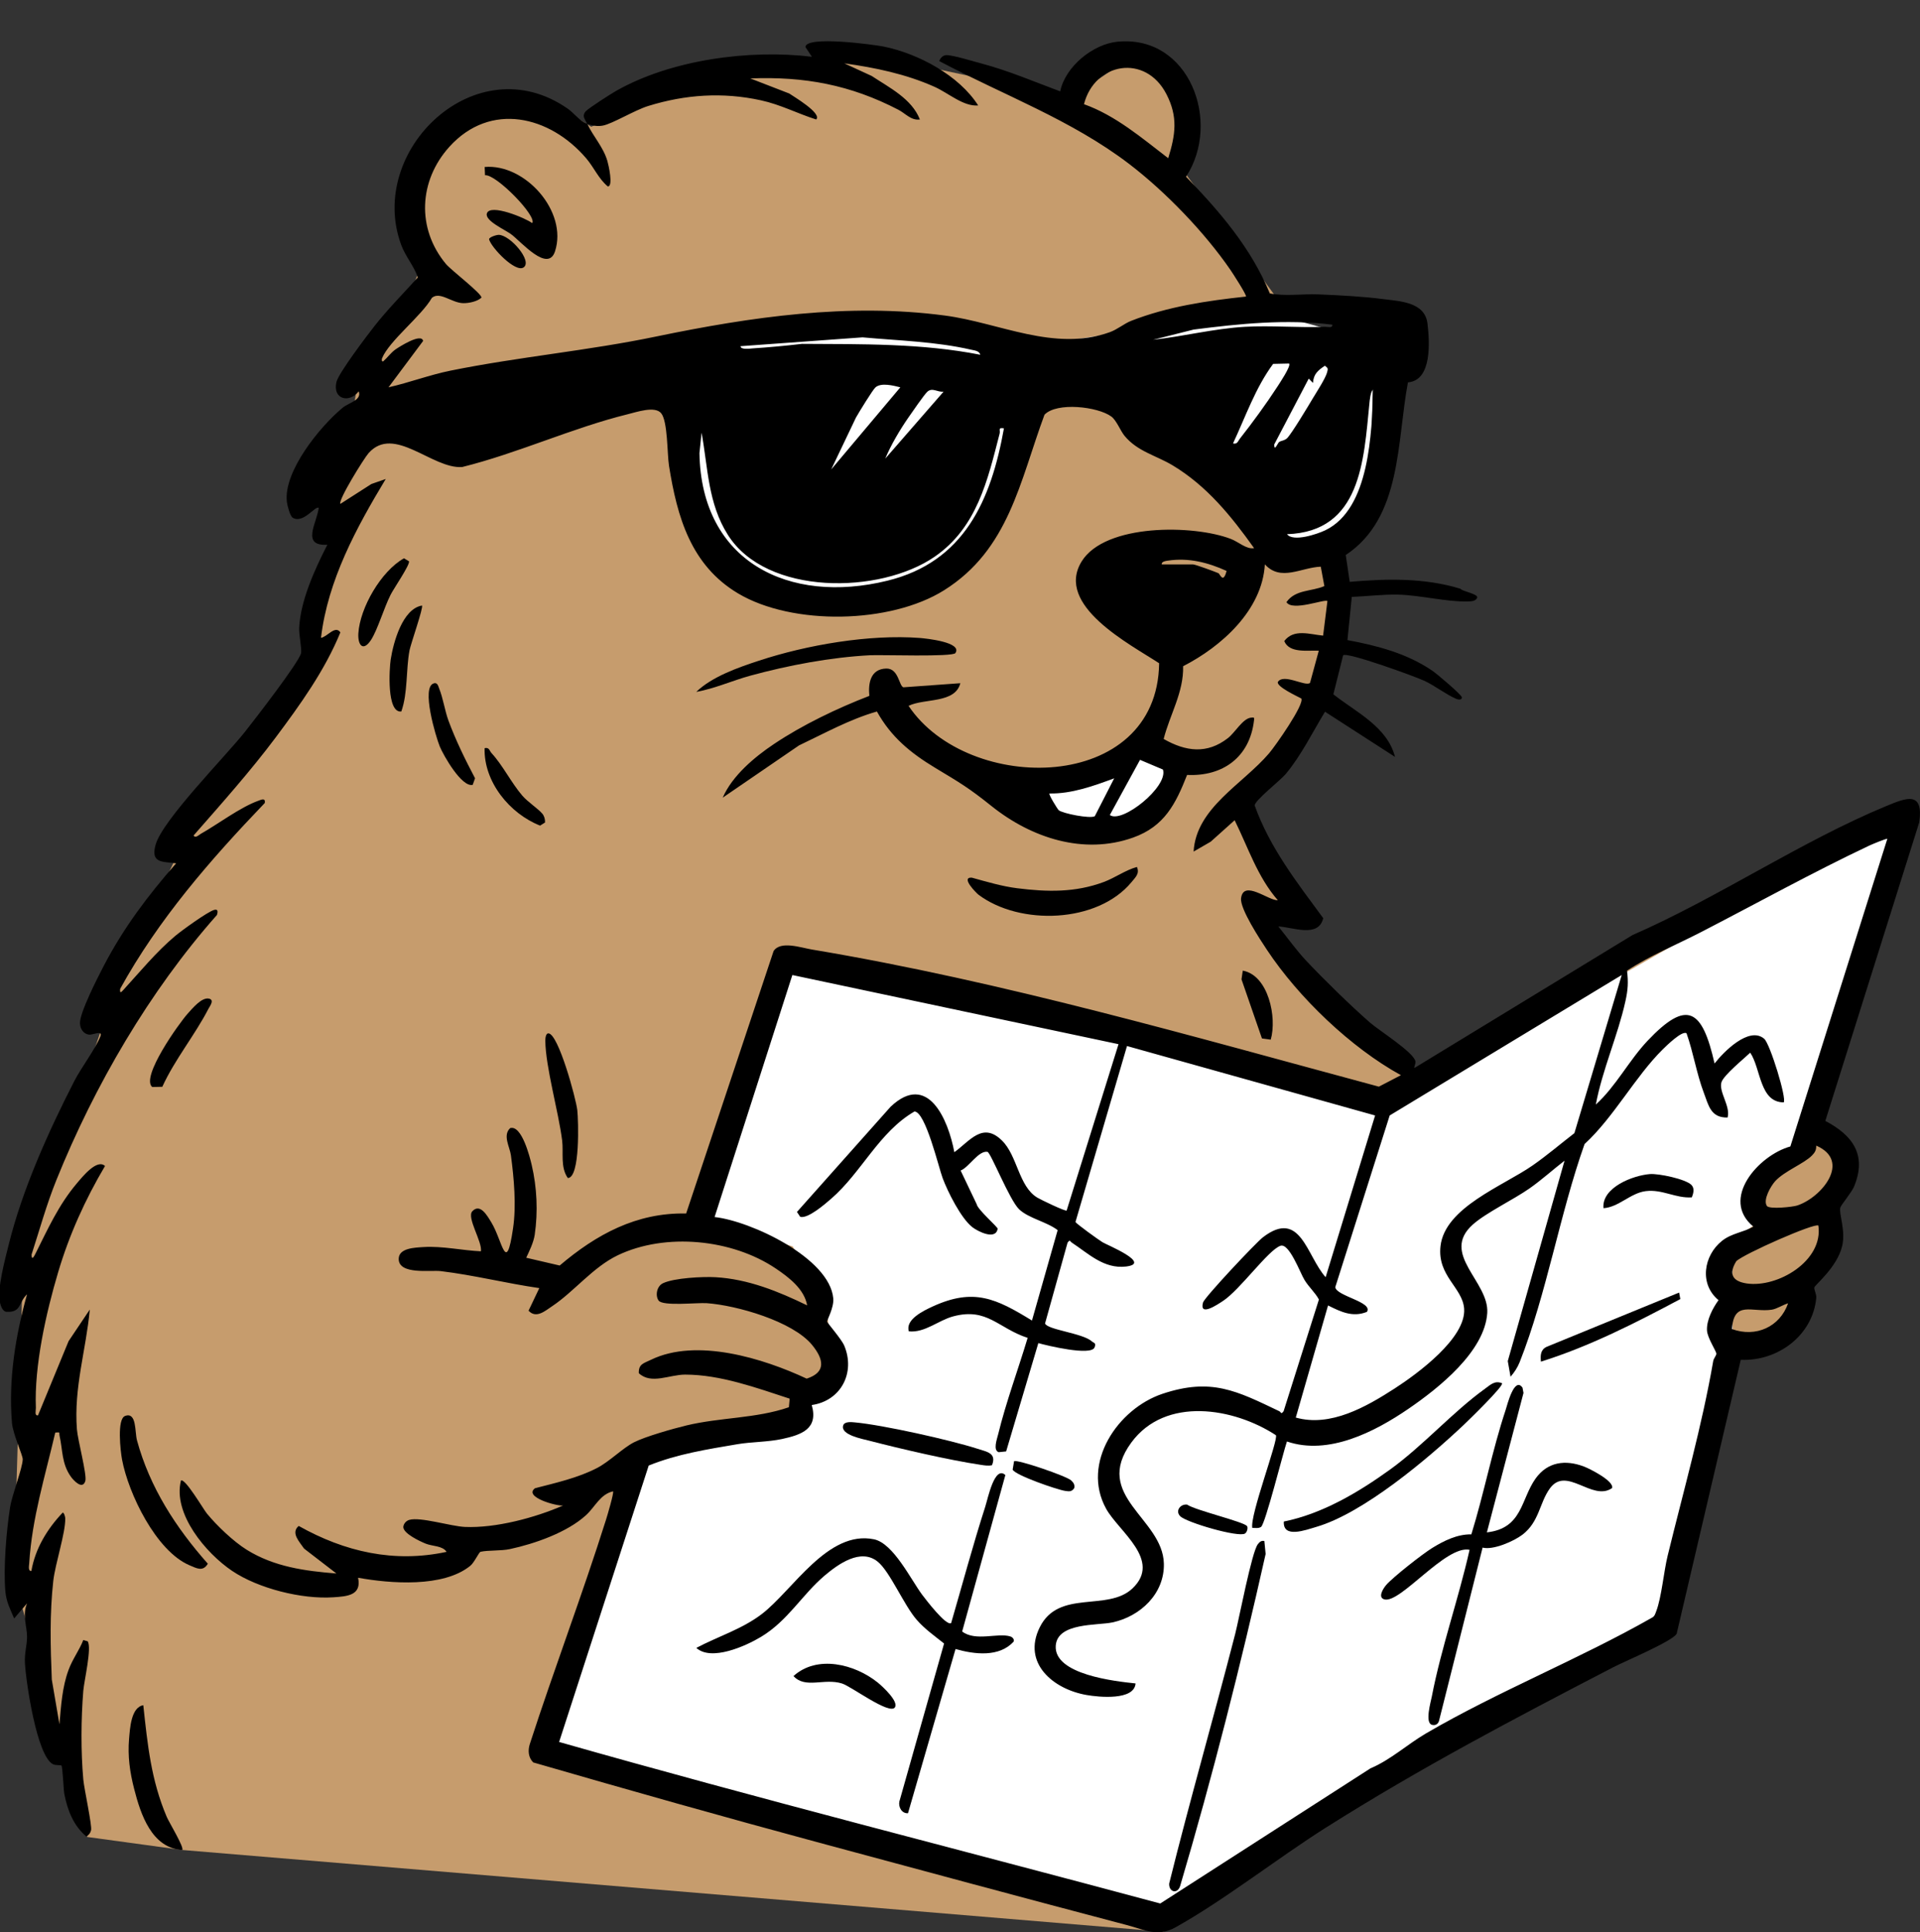 <?xml version="1.0" encoding="UTF-8"?>
<svg xmlns="http://www.w3.org/2000/svg" viewBox="0 0 271.32 272.98">
  <rect x="0" y="0" width="271.32" height="272.98" fill="#333333" stroke="none"/>
  <defs>
    <style>
      .cls-1 {
        fill: #fff;
      }

      .cls-2 {
        fill: #c69c6d;
      }
    </style>
  </defs>
  <g id="Layer_2" data-name="Layer 2">
    <polygon class="cls-2" points="83.55 17.91 78.48 14.81 63.67 16.74 57.81 26.35 59.65 37.15 56.38 45.5 50.72 53.03 44.14 93.03 26.13 118.5 16.94 137.77 3.28 177.62 1.94 222.9 12.03 258.3 12.31 259.52 25.75 261.36 164.4 272.91 192.17 254.06 235.57 230.93 244.79 191.82 254.24 186.16 261.57 165.41 257.01 159.4 270.57 115.55 200.34 151.89 179.35 132.44 182.21 128.53 175.44 114.54 186.6 100.12 190.67 82.96 182.53 44.98 167.35 24.29 168.34 12.56 159.59 8.24 151.36 13.8 121.79 7.49 99.05 11.27 83.55 17.91"/>
  </g>
  <g id="Layer_3" data-name="Layer 3">
    <polygon class="cls-1" points="95.23 49.46 97.06 72.28 110.31 85.64 136.75 80.35 144.29 54.91 155.66 55.63 173.83 69.87 180.08 79.42 193.66 72.66 194.08 48.23 178.25 43.94 148.66 48.44 117.67 47.31 95.23 49.46"/>
    <polygon class="cls-1" points="146.59 112.02 149.75 115.57 156.99 116.27 166.11 112.02 164.66 105.54 146.59 112.02"/>
    <polyline class="cls-1" points="110.11 135.1 98.91 171.96 112.03 176.1 116.95 185.54 117.53 194.49 112.16 199.76 90.39 204.7 77.43 247.15 163.26 269.88 235.94 229.36 244.85 189.83 244.81 180.23 244.85 175.1 249.58 171.96 248.82 167.23 257.19 160.47 268.31 115.34 196.44 156.44 112.03 136.59"/>
    <line class="cls-1" x1="156.84" y1="256.17" x2="158.81" y2="259.16"/>
  </g>
  <g id="Layer_1" data-name="Layer 1">
    <g>
      <path d="M82.98,17.48c-.17-.35-.43-.67-.49-1.07,0-.26.1-.48.27-.67.42-.47,3.54-2.46,4.29-2.89,7.8-4.43,18.89-5.9,27.68-4.83l-.91-1.37c.02-1.66,9.72-.34,11.06-.07,4.88.99,10.65,4.07,13.35,8.32-2.11.17-4.16-1.74-6.2-2.65-4.02-1.79-8.37-2.7-12.72-3.3l3.87,1.78c2.49,1.65,5.67,3.22,6.81,6.15-1.25.17-2.02-.85-3.05-1.38-6.77-3.51-13.24-4.72-20.91-4.42l5.5,2.13c.53.38,4.67,2.79,3.81,3.67-2.68-.85-5.02-2.1-7.82-2.71-5.39-1.18-10.67-.82-15.91.8-1.92.59-5.03,2.5-6.4,2.77-.77.15-1.5.01-2.22-.24.83,1.77,2.26,3.26,2.84,5.24.15.5.87,3.62.06,3.6-1.31-1.09-1.95-2.68-3.05-3.97-5.14-6.02-13.55-8.04-19.34-1.63-4.32,4.79-4.66,11.54-.48,16.56.75.89,5.13,4.23,5.01,4.75-.57.55-1.81.8-2.58.78-1.63-.04-3.29-1.71-4.42-.75-1.46,2.56-6.01,6.04-7.04,8.53-.06.14-.08.5.15.45.59-.51,1.08-1.21,1.7-1.66.48-.34,3.72-2.43,3.95-1.23l-4.89,6.55c2.95-.67,5.81-1.76,8.78-2.36,9.63-1.95,19.4-2.81,29.06-4.82,13.36-2.77,27.13-4.77,40.79-2.96,7.68,1.01,15.46,5.17,23.3,2.35,1.06-.38,2.05-1.22,2.99-1.59,5.17-2.03,10.75-2.85,16.25-3.44.16-.17-1.91-3.35-2.19-3.76-3.66-5.33-9.19-11.06-14.32-14.98-8.16-6.23-17.82-9.75-26.83-14.53.14-.43.52-.83,1-.84.92-.02,3.81.88,4.93,1.17,3.84,1.02,7.45,2.57,11.16,3.95.71-3.49,4.61-6.68,8.1-7.02,10.2-.98,14.71,11.4,9.68,19.08,4.77,4.92,9.2,10.07,11.84,16.48,2.08.44,4.61.05,6.87.14,2.88.12,6.25.29,9.1.66,2.36.31,5.95.39,6.31,3.46.31,2.61.66,8.03-2.76,8.31-1.59,8.35-.84,19.13-8.79,24.39l.56,3.79c5.21-.45,10.6-.58,15.65.98.28.39,2.63.73,2.35,1.3-.24.49-.9.48-1.37.49-2.91.08-6.71-.89-9.76-.96-2.22-.05-4.37.23-6.58.32l-.61,6.1c4.25.8,8.38,1.87,12,4.33.62.42,4.15,3.4,4.17,3.76s-.41.37-.8.21c-1.4-.59-3.02-1.86-4.48-2.54-1.35-.63-10.98-4.13-11.5-3.61l-1.38,5.51c3.19,2.52,7.63,4.58,8.71,8.84l-9.89-6.38c-1.77,2.91-3.36,6.17-5.55,8.8-.76.91-4.38,3.73-4.39,4.44,2.12,5.95,6,10.91,9.69,15.93-.68,2.83-4.29,1.26-6.34,1.17,1.29,1.59,2.57,3.4,3.97,4.88,2.49,2.64,6.27,6.34,8.99,8.71,1.31,1.14,6.08,4.12,6.41,5.45.07.3-.24.84-.14.95l30.82-18.78c12.01-5.24,23.81-13.24,35.82-18.21,2.89-1.2,5.31-2.18,4.7,2.26l-13.28,42.21c3.9,2.04,5.91,4.85,4.05,9.3-.32.77-1.86,2.62-1.94,2.96-.2.87.79,3.24.27,5.42-.72,3.01-3.85,5.49-3.93,5.84-.07.31.32.95.27,1.49-.51,5.35-5.49,8.97-10.67,8.74l-9.06,38.71c-.64,1.08-7.32,3.87-8.99,4.74-14.02,7.27-27.18,14.18-40.56,22.63-6.87,4.34-14.39,10.27-21.29,14.11-2.49,1.39-4.26.35-6.88-.34-14.44-3.8-28.92-7.71-43.34-11.6-13.54-3.65-27.05-7.47-40.52-11.37-.7-.7-.77-1.69-.48-2.6,3.43-10.59,7.41-21.06,10.76-31.67.18-.56,1.16-3.86,1-4.03-1.81.41-2.54,2.2-3.81,3.36-2.66,2.44-7.26,4.05-10.77,4.8-1.25.27-3.06.14-4.14.38-.23.05-.89,1.53-1.45,1.98-3.83,3.11-11.31,2.51-15.86,1.69.53,2.49-1.53,2.63-3.5,2.76-4.46.3-10.6-1.24-14.3-3.73s-8.41-8.08-7.23-12.76c.57-.4,3.18,4.07,3.66,4.65,1.41,1.72,3.76,3.96,5.64,5.13,3.88,2.41,8.21,2.99,12.67,3.35l-4.57-3.52c-.63-.94-1.93-2.22-.76-3.2,6.49,3.65,13.48,5.26,20.9,3.66-.58-.88-1.99-.77-2.96-1.16-.8-.33-3.15-1.41-3.16-2.35.04-.47.4-.87.83-1,1.55-.47,5.88.9,7.87.99,4.36.19,9.93-1.3,13.89-3.03-.91.12-5.66-1.2-3.97-2.44,2.91-.75,6.07-1.46,8.75-2.85,1.78-.92,3.62-2.81,5.22-3.63s5.53-1.93,7.39-2.38c4.85-1.17,9.84-.97,14.51-2.58l.11-1.21c-4.66-1.52-9.79-3.4-14.77-3.4-2.24,0-4.8,1.44-6.55-.2-.04-1.31.69-1.39,1.71-1.89,6.43-3.13,15.86-.22,22.01,2.66,2.81-.9,2.4-2.77.76-4.77-2.75-3.34-10.65-5.59-14.87-5.89-1.34-.1-6.21.46-6.81-.37-.5-.7-.27-2.03.62-2.45,1.58-.75,5.63-.95,7.41-.85,4.6.26,8.89,2,12.96,3.98-.4-2.3-2.58-3.96-4.42-5.2-6.17-4.17-15.59-5.11-22.34-1.88-3.51,1.68-6.17,5.13-9.28,7.2-.98.65-2.25,1.8-3.33.63l1.52-3.19c-4.65-.67-9.26-1.84-13.93-2.4-1.42-.17-5.94.55-5.94-1.72,0-1.55,2.28-1.6,3.54-1.68,2.65-.16,5.44.48,8.08.6.22-1.33-2.04-4.76-1.22-5.65,1.12-1.21,2.14.67,2.7,1.58,1.58,2.59,2.07,7.55,3.06.82.48-3.21.13-7.08-.3-10.3-.16-1.21-1.2-2.83-.11-3.85,1.64-.49,2.79,4.12,3.04,5.18.75,3.2.91,6.63.43,9.9-.16,1.06-.74,2.26-1.2,3.23l4.73,1.1c5.17-4.39,10.86-7.5,17.87-7.35l12.36-37.08c.98-1.49,3.83-.48,5.38-.22,27.13,4.54,53.65,12.25,80.15,19.38l3.12-1.62c-7.07-3.88-14.46-10.96-18.93-17.7-.94-1.41-3.86-5.84-3.66-7.31.35-2.67,3.92.39,5.19.29-2.87-3.28-4.2-7.47-6.1-11.3l-3.38,3.03-2.42,1.4c.36-6.19,6.93-9.5,10.67-13.89.88-1.03,5.03-6.93,4.55-7.74-.57-.31-3.47-1.64-3.32-2.32.78-1.29,3.9.69,4.55.12l1.24-4.55c-1.59-.08-4.15.4-4.88-1.36,1.35-1.78,3.59-.95,5.49-.77l.61-4.88c-.34-.35-4.96,1.51-5.79.15,1.27-1.81,3.55-1.48,5.36-2.27l-.51-2.74c-2.76.1-5.65,2.15-7.9-.33-.37,6.48-6.15,11.63-11.55,14.39.09,3.69-1.88,6.84-2.75,10.28,3.12,1.78,6.13,2.18,9.09-.13,1.01-.79,2.08-2.74,3.23-2.88.51-.06.5-.03.44.44-.61,5.13-4.39,7.89-9.45,7.65-1.62,4.11-3.2,7.27-7.63,8.85-7,2.49-14.38.04-19.98-4.43-3.26-2.61-4.45-3.29-8-5.43-3.48-2.1-6.22-4.35-8.22-7.95-3.86,1.1-7.4,3.08-11.01,4.79l-10.78,7.38c1.34-3.09,4.48-5.73,7.23-7.57,4.04-2.71,8.95-5.06,13.49-6.81-.18-1.8.17-3.8,2.38-3.86,1.76-.05,1.8,2.46,2.43,2.65l8.05-.58c-.75,2.9-5.06,2.1-7.32,3.2,8.44,12.6,35.17,12.41,35.41-6.02-4.06-2.66-14.78-8.16-10.95-14.38,3.32-5.38,15.83-5.21,21.09-3.18,1.1.42,2.21,1.5,3.28,1.3-3.24-4.54-6.67-8.78-11.5-11.69-2.36-1.42-4.97-1.95-6.81-4.18-.58-.7-1.13-2.18-1.86-2.72-1.91-1.41-7.72-2.08-9.45-.26-3.49,9.42-5.02,19.05-14.19,24.8-7.57,4.75-21.42,5.03-29.12.44-6.66-3.97-8.6-10.8-9.75-18.02-.27-1.71-.17-6.29-1.11-7.43-.88-1.07-3.48-.16-4.72.14-7.83,1.93-15.53,5.51-23.4,7.46-4.24.3-9.62-6.02-13.23-1.96-.63.71-4.38,6.74-3.97,7.16l4.37-2.8,2.03-.71c-4.15,6.89-8.18,14.28-9.15,22.44.91-.14,2-1.83,2.74-.77-2.2,5.39-5.69,10.23-9.16,14.87s-7.63,9.32-11.58,13.82c.23.45.74-.06,1-.22,2.45-1.38,5.56-3.75,8.14-4.68.41-.15,1.04-.46.92.31-7.7,8.03-15.04,16.46-20.44,26.26-.07.66.1.55.46.15,2.33-2.55,4.67-5.4,7.33-7.63.91-.76,4.56-3.41,5.49-3.67.62-.17.51.34.4.71-9.53,10.75-17.31,24.11-22.69,37.45-1.39,3.44-2.37,7.01-3.51,10.53,0,.91.35.28.53-.08,1.76-3.51,3.29-6.94,5.88-9.99.79-.93,2.84-3.5,3.97-2.44-2.81,4.75-5.06,9.73-6.63,15.03-1.7,5.71-3.38,13.2-3.14,19.14.01.37-.23,1.14.3,1.06l4.32-10.48,3-4.47c-.53,5.74-2.28,11.03-1.82,16.93.11,1.47,1.44,6.44,1.19,7.28-.39,1.34-1.69-.09-2.06-.62-1.3-1.84-1.13-3.76-1.58-5.74-.11-.49.19-.54-.61-.47-1.42,6.1-3.3,12.14-3.68,18.46-.02.33-.2,1.16.31,1.08.53-3.14,2.26-5.97,4.43-8.24.21.05.35.65.35.81.05,2.06-1.41,6.38-1.69,8.84-.52,4.6-.4,9.33-.21,13.95l1.08,6.31c.23-2.6.38-5.25,1.3-7.71.56-1.52,1.5-2.72,2.07-4.19l.62.18c.61.9-.5,5.56-.62,7-.32,3.95-.35,8.58,0,12.51.12,1.34,1.26,6.53,1.1,7.18-.11.44-.31.63-.65.9-1.83-1.51-2.69-3.75-3.13-6.02-.12-.62-.23-3.84-.41-4.02-.08-.08-.81,0-1.18-.18-2.31-1.11-3.85-11.77-3.98-14.34-.07-1.39.31-2.56.3-3.66,0-1.48-.7-3.07,0-4.73l-1.82,2.13c-.55-1.29-1.11-2.35-1.24-3.8-.3-3.32.14-8.54.66-11.88.3-1.87,1.75-5.51,1.79-6.79.02-.59-1.38-3.53-1.52-5.16-.52-6.1.5-12.32,2.13-18.16-1.2,1.09-.76,2.6-2.9,2.47-.53-.03-.81-.8-.91-1.24-.46-1.98.7-6.12,1.22-8.25,1.91-7.75,5.62-15.99,9.26-23.09.99-1.93,3.02-4.58,3.71-6.37.33-.87-1.17-.14-1.61-.2-.82-.11-1.27-.85-1.29-1.62-.04-1.5,2.53-6.51,3.36-8.1,2.79-5.36,6.26-9.97,10.23-14.49-1.99-.26-3.61,0-2.91-2.6.95-3.49,9.9-12.51,12.67-16.02,1.31-1.66,7.56-9.72,7.89-11.06.14-.56-.31-2.56-.26-3.59.17-3.84,2.25-8.37,3.98-11.74-3.76.24-1.48-3.09-1.22-5.19-.41-.44-2.18,2.28-3.67,1.38-.39-.24-.77-1.73-.83-2.23-.52-4.31,4.71-10.7,7.89-13.32.88-.72,2.73-1.07,2.26-2.31-1.32,1.71-3.71,1.15-3.15-1.31.28-1.24,4.39-6.66,5.44-7.99,1.88-2.38,4.03-4.54,6.06-6.79-.51-1.59-1.72-2.91-2.34-4.58-4.96-13.4,10.62-28.28,23.53-19.26.9.63,1.69,1.74,2.65,2.09ZM165.08,22.36c1.03-3.32,1.41-5.84-.25-9.06-2.97-5.75-10.15-4.47-11.65,1.42,4.46,1.59,8.17,4.77,11.9,7.63ZM188.28,45.87c-6.52-.81-13.12-.14-19.6.69l-5.73,1.44c4.32-.48,8.62-1.58,12.97-1.83,3.74-.21,7.54.15,11.29,0,.37-.01,1.14.23,1.06-.3ZM138.53,50.13c-.13-.57-.8-.61-1.27-.72-5.03-1.16-10.24-1.28-15.37-1.75l-17.24,1.25c0,.53,1.34.34,1.69.31,2.31-.15,4.69-.37,7-.64,8.41.05,16.93-.09,25.19,1.54ZM182.17,51.36l-2.26.05c-2.49,3.35-3.9,7.46-5.67,11.24.64.14.69-.33.98-.69,1.71-2.16,3.75-4.96,5.25-7.27.32-.49,2-3,1.7-3.33ZM180.75,62.45c.32-.22.74-.17,1.13-.54.61-.58,2.99-4.54,3.6-5.57.53-.89,1.84-2.89,2.06-3.75.14-.54.14-.56-.32-.92-.97.66-1.6,1.16-1.68,2.43l-.6-.61-4.88,9.31c0,1.1.51-.24.7-.36ZM127.23,54.72c-.97-.24-2.68-.7-3.51,0-.37.31-2.38,3.59-2.76,4.27l-3.5,7.33,9.76-11.59ZM133.34,55.33c-.88.11-1.56-.62-2.28,0-.42.36-2.24,3.01-2.72,3.7-1.17,1.69-2.47,3.88-3.24,5.76l8.24-9.46ZM181.87,75.47c.89,1.14,4.29-.02,5.4-.55,6.33-3.03,6.54-13.85,6.81-19.9-.41.16-.53,1.6-.57,2.02-.8,8.03-1.19,18.08-11.64,18.43ZM141.88,60.52c-.93-.15-.49.24-.62.74-1.7,6.59-3.19,13.26-9.18,17.39-7.71,5.32-23.76,5.55-29.22-3.08-2.83-4.47-2.8-9.42-3.72-14.44l-.3,2.89c.26,15.34,12.64,21.44,26.56,18.02,10.85-2.66,14.65-11.35,16.47-21.53ZM164.17,79.74h4.43c.3,0,3.08,1.02,3.58,1.24.22.1.67,1.56,1.15-.32-2.64-1.2-5.39-1.9-8.32-1.45-.27.04-.92.13-.84.53ZM156.84,115.15c1.71,1.24,8.28-4.01,7.5-6.43l-3.24-1.37-4.27,7.8ZM149.6,114.46c.57.47,4.47,1.24,5.11.85l2.74-5.35c-2.92,1.08-6,2.2-9.15,2.14-.15.13,1.15,2.23,1.3,2.35ZM266.72,118.51c-.1-.1-2.22.79-2.56.95-8.02,3.79-15.92,8.17-23.79,12.23-3.48,1.8-7.18,3.29-10.45,5.44.2,1.66.13,2.71-.23,4.33-1.05,4.78-3.27,9.7-4.18,14.59,2.85-2.59,4.66-6.2,7.31-9.01,5.62-5.94,7.73-4.46,9.47,3.21,1.26-1.63,4.87-5.31,7.01-3.5.83.7,3.22,8.49,2.76,8.99-3.42-.01-3.21-4.77-4.73-7.02-.82.79-3.78,3.19-4.07,4.19-.4,1.34,1.32,3.41.87,4.97-2.37.06-2.68-1.69-3.36-3.5-1.03-2.73-1.47-5.65-2.44-8.4-.62-.43-2.86,1.78-3.37,2.28-3.89,3.85-6.9,9.56-11.04,13.37-3.49,9.81-5.37,21.21-9.17,30.81-.31.77-.75,1.44-1.29,2.06l-.39-2.21,8.02-28.31c-1.62,1.25-3.28,2.75-4.94,3.91-2.28,1.6-6.15,3.44-8.02,5.11-4.65,4.15,2.31,8.05,2.04,12.48-.34,5.46-6.91,10.66-11.12,13.54-4.79,3.28-11.32,6.63-17.19,4.63-.52,1.5-3.06,11.68-3.66,12.07-.37.24-.83.13-1.23.14-.39-1.71,3.74-12.55,3.33-13.1-5.95-3.89-15.61-5.52-20.43,1.04-5.55,7.57,4.44,10.68,4.6,17.09.11,4.26-3.33,7.48-7.27,8.32-2.15.46-7.78,0-8.01,3.29-.28,4.09,8.42,5.03,11.28,5.33-.18,2.43-5.15,1.95-6.95,1.63-4.67-.82-9.09-4.48-6.6-9.54,2.68-5.45,9.59-2.18,13.11-5.51,4.21-3.99-1.94-8.04-3.72-11.26-3.56-6.44,1.65-14.13,7.97-16.24,6.9-2.3,10.49-.41,16.5,2.46.27.13.22.53.61,0l4.99-15.78c-.56-1.02-1.39-1.71-2.03-2.75s-2.16-5.25-3.4-4.84c-1.72.58-5.71,6.21-8.12,7.79-.79.52-3.38,2.28-2.83.23.19-.71,7.47-8.46,8.48-9.23,5.31-4.06,6.15,2.64,8.85,5.65l6.99-22.85-35.06-9.81-7.28,24.85c.06.23,3.31,2.56,3.82,2.87.59.37,7.05,2.99,3.32,3.43-3.13.37-5.33-1.85-7.65-3.37-.3-.2-.23-.5-.61,0l-3.18,11.41c.29.9,5.34,1.37,6.62,2.54.25.23.65.19.37.86-.52,1.22-6.7-.27-7.94-.62l-4.55,15.3-1.05.11c-.82-.26-.26-1.81-.09-2.48,1.12-4.59,2.82-9.14,4.18-13.67-4.16-1.35-5.7-4.32-10.51-3.04-2.11.56-4.02,2.35-6.28,2.12-.52-1.67,2.04-2.9,3.36-3.51,5.82-2.67,8.98-1.12,14.04,1.98l3.63-12.77c-1.55-1.19-4.1-1.66-5.45-2.95s-4.01-8.03-4.47-8.11c-1.27-.21-2.62,2.19-3.79,2.64l2.27,4.76c.13.76,2.99,3.23,2.96,3.46-.26,1.67-2.8.39-3.59-.23-1.6-1.26-3.47-5-4.19-6.94-.55-1.47-2.42-9.39-3.98-9.39-5.01,2.91-7.47,8.6-11.75,12.31-.87.76-3.31,2.88-4.39,2.57l-.46-.69,13.23-14.86c5.28-5,8.16,1.86,9.01,6.42,2.2-1.59,3.99-4.32,6.71-1.67,2.22,2.15,2.36,6.5,5.02,8.09.48.29,3.97,1.97,4.14,1.82l7.33-23.5-46.09-9.77-10.99,34.19c5.09.55,16.26,5.78,16.77,11.49.12,1.3-.9,3.08-.87,3.28s2.01,2.44,2.42,3.39c1.61,3.82-.46,7.81-4.59,8.4.96,3.38-1.45,4.2-4.2,4.8-2.01.43-4.34.4-6.29.73-4.24.72-8.54,1.39-12.55,3.02l-12.66,39.05c28.2,8.03,56.64,15.22,84.95,22.82l29.7-19.09c2.85-1.2,5.19-3.38,7.87-4.95,10.12-5.91,21.66-10.5,31.9-16.33.4-.2.48-.56.62-.93.74-1.91,1.07-5.65,1.61-7.83,2.22-9.1,4.84-18.27,6.44-27.51.07-.38.43-.75.44-1.02.02-.36-1.25-2.19-1.32-3.29-.08-1.45.79-3.13,1.63-4.29-2.74-2.25-2.13-6.3.51-8.39,1.34-1.06,3.01-1.19,4.42-1.99-4.75-3.9.73-10.09,5.22-11.33l13.7-43.45ZM229.18,137.74l-32.8,19.85-7.69,24.26c.16,1.27,5.39,2.09,4.47,3.49-2.02.81-3.71-.02-5.49-.91l-4.56,15.84c4.9,1.39,9.98-1.53,13.99-4.12,3.19-2.06,10.1-7.12,9.8-11.26-.22-3-3.81-4.61-3.34-8.83.61-5.48,8.84-8.5,13.02-11.41,2.04-1.42,3.93-3.04,5.9-4.56l6.7-22.37ZM249.67,170.36c.34.53,3.7.15,4.3-.05,3.45-1.13,7.7-6.29,2.68-8.46.03.62-.18.97-.59,1.39-1.11,1.15-3.9,2.2-5.21,3.64-.62.69-1.73,2.61-1.18,3.47ZM256.96,173.15c-.44-.46-10.59,4.02-11.6,5.03-1.11,1.79-.56,2.83,1.45,3.14,4.38.66,10.87-3.18,10.15-8.17ZM244.76,187.77c3.36,1.22,6.76-.31,7.92-3.64-.74.21-1.56.78-2.31.9-2.79.42-5.36-1.37-5.62,2.74Z"/>
      <path d="M135.02,92.26c-.39.58-10.39.23-12.05.31-5.6.29-11.56,1.42-16.95,2.89-2.55.7-5.01,1.82-7.63,2.29,2.21-2.15,5.93-3.45,8.86-4.41,6.77-2.23,15.6-3.75,22.72-3.21.89.07,6.06.6,5.04,2.13Z"/>
      <path d="M160.66,122.48c.41.93-.18,1.43-.76,2.14-4.81,5.83-15.79,6.17-21.63,1.78-.25-.19-2.58-2.49-.95-2.41,2.06.57,4.32,1.24,6.44,1.5,4.21.53,8.16.62,12.18-.87,1.63-.6,3.05-1.67,4.72-2.14Z"/>
      <path d="M17.69,200.03c1.65-.56,1.34,2.25,1.67,3.47,1.81,6.65,5.5,12.33,10.01,17.42-.71,1.18-1.58.64-2.61.21-4.71-2.01-8.61-10.12-9.51-14.91-.22-1.17-.76-5.78.44-6.18Z"/>
      <path d="M75.2,31.52c.76-.92-5.1-6.95-6.66-6.76l-.05-1.17c5.73-.49,11.77,6.31,9.94,11.92-1,3.07-4.78-1.35-6.18-2.4-.84-.64-3.76-1.91-3.45-2.95.44-1.46,5.53.68,6.4,1.36Z"/>
      <path d="M20.25,240.91c.6,5.56,1.1,10.58,3.31,15.77.31.74,2.52,4.36,2.19,4.68-4.32-.28-5.88-5.05-6.79-8.62-.61-2.36-.93-4.65-.72-7.08.13-1.47.27-4.46,2.01-4.75Z"/>
      <path d="M77.49,145.99c1.41.02,3.91,9.22,4.09,10.86.16,1.48.42,9.54-1.34,9.58-1.08-1.53-.59-3.6-.8-5.3-.52-4.11-2.35-10.4-2.38-14.12,0-.34.07-1.03.43-1.02Z"/>
      <path d="M22.94,153.54l-1.43.03c-1.66-1.4,3.83-9.05,5-10.35.68-.75,2.01-2.39,3.05-2.13.77.2.1,1.04-.1,1.42-1.9,3.7-4.77,7.18-6.52,11.02Z"/>
      <path d="M61.32,96.53c.52-.13.61.42.75.77.54,1.33.79,3.1,1.3,4.5,1.04,2.81,2.36,5.5,3.76,8.15l-.33.93c-1.56.39-4.14-4.18-4.65-5.41-.55-1.34-2.69-8.47-.83-8.93Z"/>
      <path d="M59.63,85.55c.24.23-1.59,5.43-1.76,6.33-.52,2.79-.22,5.99-1.16,8.64-2.08.24-1.7-6-1.5-7.34.38-2.44,1.67-7.16,4.42-7.63Z"/>
      <path d="M57.08,78.87l.72.43c.13.52-2.17,3.86-2.6,4.72-.93,1.83-1.84,4.96-2.77,6.39-1.12,1.71-1.89.74-1.79-.93.23-3.62,3.21-8.79,6.44-10.6Z"/>
      <path d="M76.63,114.94c.29.36.41.8.39,1.26l-.7.44c-4.31-1.7-7.97-6.19-7.84-10.94.66-.16.68.37.98.7,1.57,1.69,2.8,4.21,4.36,6.02.77.89,2.25,1.85,2.81,2.53Z"/>
      <path d="M179.57,146.88l-1.24-.17-2.89-8.35.18-1.23c3.62.65,4.86,6.62,3.95,9.75Z"/>
      <path d="M70.47,33.18c1.61.01,4.82,3.71,3.52,4.6-1.15.79-4.59-2.81-4.88-3.98.02-.3,1.02-.62,1.37-.62Z"/>
      <path d="M135.97,230.5c1.91,1.44,5.03.14,6.79.69.3.09.58.37.5.71-2.04,2.27-5.55,1.83-8.23,1.07l-6.72,23.2c-.9.05-1.37-.89-1.22-1.65l6.32-22.33c-1.35-1.08-2.72-2.03-3.87-3.35-1.82-2.09-3.78-6.82-5.52-8.22-2.4-1.94-5.59.37-7.47,1.96-3.22,2.72-5.2,6.39-9.02,8.68-2.2,1.32-7.03,3.47-9.13,1.55,3.07-1.62,6.46-2.65,9.25-4.78,4.39-3.36,9.33-11.91,15.86-10.56,2.74.57,5.21,5.7,6.81,7.84.5.66,3.41,4.48,4.09,3.99,1.59-5.46,3.07-11,4.81-16.41.4-1.25,1.32-5.89,2.85-4.5l-6.1,22.09Z"/>
      <path d="M210.12,216.49c5.04-.57,4.77-4.65,6.88-7.61,1.69-2.36,4.21-2.69,6.84-1.69.84.32,4.27,2.05,3.97,3.04-2.8,1.95-6.45-3.2-8.8.06-1.48,2.05-1.48,4.69-3.86,6.52-1.23.94-4.16,2.22-5.64,1.83l-6.17,24.52c-.15.46-.57.65-1.01.51-.99-.31-.15-3.21,0-3.97,1.32-6.87,3.8-13.89,5.34-20.75-3.37-.69-9.76,7.6-12.03,7.01-1-.26-.17-1.55.23-2.02.96-1.12,5.16-4.41,6.51-5.24,1.67-1.03,3.54-1.96,5.54-1.93,1.79-5.79,2.94-11.83,4.85-17.59.23-.71,1.23-4.77,2.38-3.13l.14.74-5.18,19.72Z"/>
      <path d="M178.67,217.71l.18,1.83c-3.53,15.75-7.5,31.4-12.07,46.87-.38,1.27-1.64.88-1.56-.31,2.93-11.8,6.3-23.49,9.33-35.27.55-2.15,2.35-11.62,3.2-12.67.26-.32.47-.54.92-.45Z"/>
      <path d="M212.25,195.43c.3.35-4.76,5.26-5.33,5.8-5.12,4.84-14.23,12.54-20.92,14.49-1.48.43-4.73,1.67-4.58-.76,5.44-1.09,10.59-4.15,15.06-7.38,4.69-3.4,8.8-8.09,13.35-11.37.79-.57,1.41-1.22,2.42-.79Z"/>
      <path d="M140.18,207c-.52.12-1.05.03-1.57-.05-4.5-.67-11.33-2.26-15.81-3.42-.92-.24-4.05-.81-3.65-2.14.18-.59,1.16-.49,1.64-.44,3.91.35,13.54,2.5,17.35,3.73,1.32.43,2.73.6,2.04,2.33Z"/>
      <path d="M237.28,182.61l.17.92c-6.31,3.36-12.85,6.7-19.7,8.84-.08-.87-.07-1.67.8-2.09l18.73-7.67Z"/>
      <path d="M126.47,241.21c-.77,1.12-6.13-2.94-7.48-3.37-2.52-.8-5.18.79-6.86-1.05,3.35-3.03,8.66-1.69,11.9.91.64.52,3,2.67,2.43,3.51Z"/>
      <path d="M239.03,167.42c.47.48.26,1.2.05,1.74-2.32.15-4.16-1.17-6.51-.88-2.18.27-3.81,2.27-5.98,2.41-.27-2.93,4.18-4.64,6.58-4.82,1.23-.09,5.01.69,5.86,1.54Z"/>
      <path d="M176.22,215.59c.16.24.03.84-.28,1.06-.88.61-8.33-1.57-9.17-2.45-.74-.78.08-1.76.99-1.63,1.09.78,8.07,2.44,8.45,3.03Z"/>
      <path d="M143.3,206.44c.42-.3,7.43,2.1,8.07,2.71.33.32.53.59.44,1.07-.36.56-.72.49-1.29.41-1.08-.15-7.03-2.2-7.42-3l.2-1.19Z"/>
    </g>
  </g>
</svg>